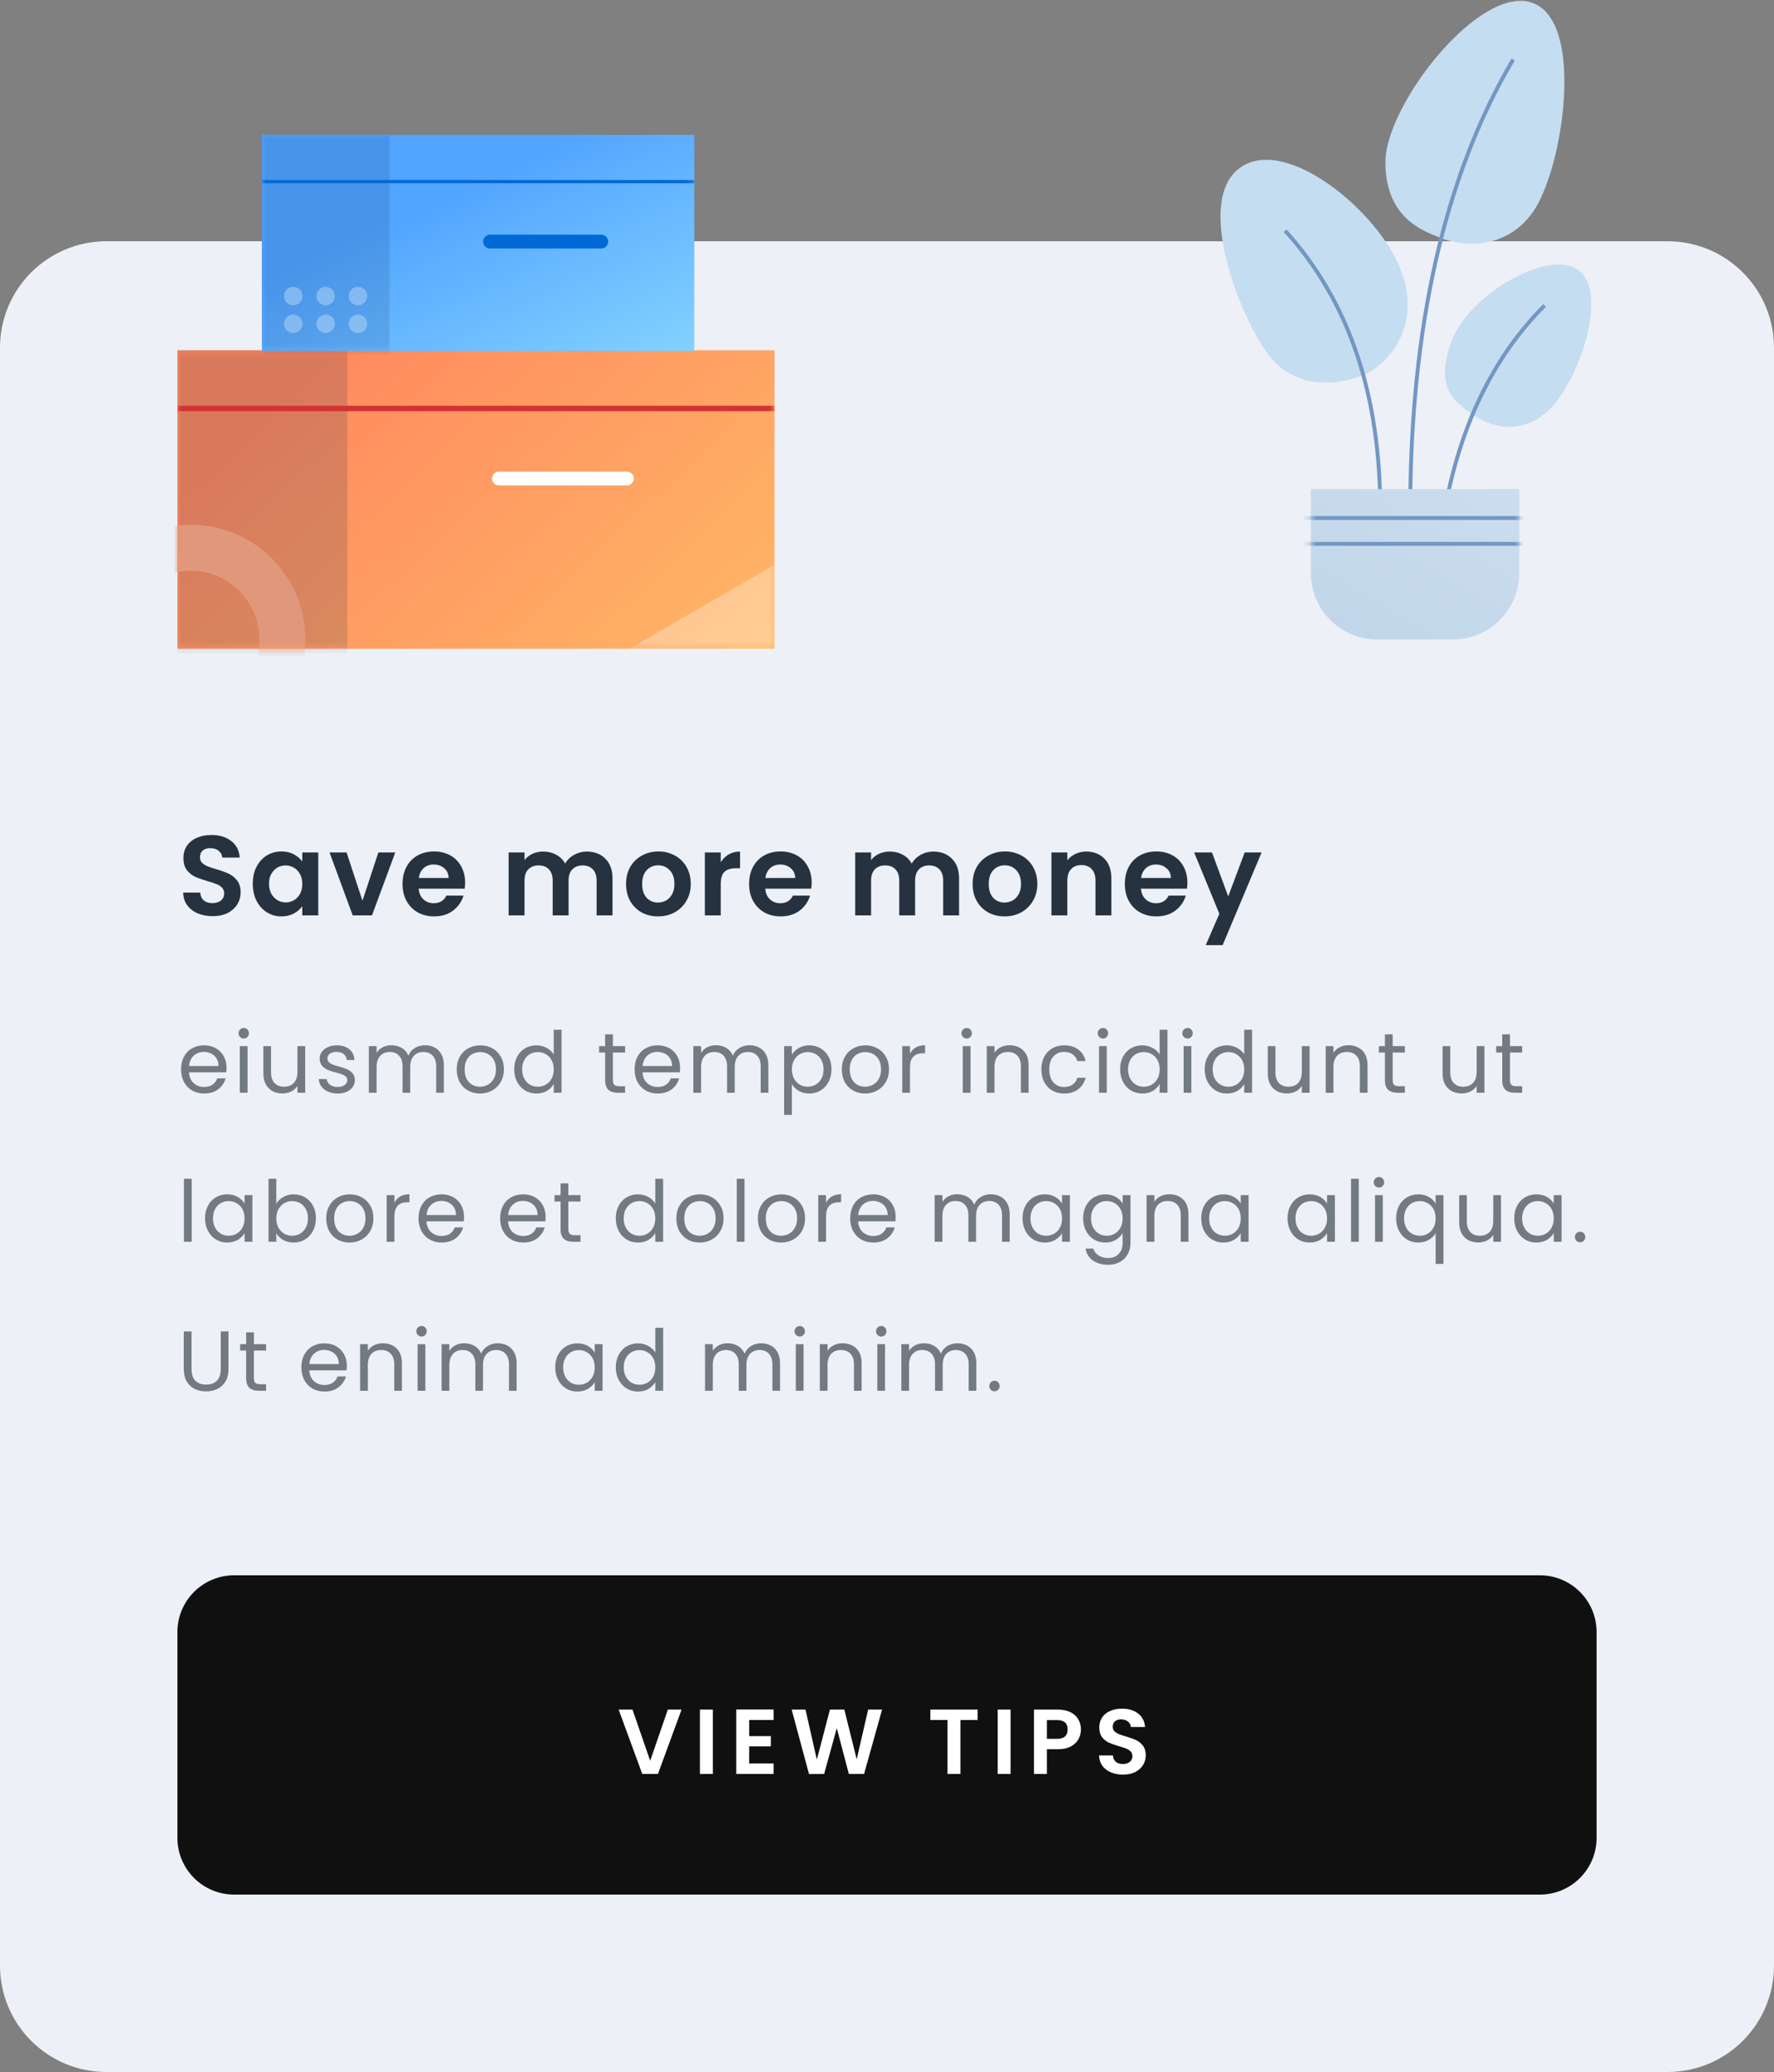 <svg width="250" height="292" viewBox="0 0 250 292" fill="none" xmlns="http://www.w3.org/2000/svg">
<rect x="0" y="0" width="250" height="292" fill="#808080" stroke="none"/>
<path fill-rule="evenodd" clip-rule="evenodd" d="M0 49C0 40.716 6.716 34 15 34H235C243.284 34 250 40.716 250 49V277C250 285.284 243.284 292 235 292H15C6.716 292 0 285.284 0 277V49Z" fill="#EDF0F6"/>
<path fill-rule="evenodd" clip-rule="evenodd" d="M202.884 33.483C200.736 32.571 195.236 30.882 195.236 22.834C195.236 14.786 208.564 -2.349 216.006 0.416C223.447 3.181 220.234 23.973 216.006 29.908C211.778 35.843 205.031 34.395 202.884 33.483Z" fill="#C5DDF0"/>
<path d="M199.003 72.279H198.457C198.457 46.023 203.304 24.678 213.006 8.247L213.476 8.525C203.829 24.863 199.003 46.114 199.003 72.279Z" fill="#7297C4"/>
<path fill-rule="evenodd" clip-rule="evenodd" d="M192.186 52.82C195.72 51.366 200.766 45.558 197.096 37.288C193.427 29.017 180.451 18.66 174.335 23.974C168.22 29.289 175.615 46.726 179.43 50.808C183.245 54.889 188.652 54.275 192.186 52.82Z" fill="#C5DDF0"/>
<path d="M194.777 72.28L194.231 72.278C194.314 55.773 189.87 42.582 180.902 32.691L181.307 32.324C190.372 42.322 194.861 55.646 194.777 72.28Z" fill="#7297C4"/>
<path fill-rule="evenodd" clip-rule="evenodd" d="M206.993 58.031C205.008 56.539 202.048 54.533 204.644 47.879C207.24 41.224 218.91 34.645 222.793 38.366C226.676 42.087 222.073 54.857 217.657 58.328C213.24 61.8 208.977 59.522 206.993 58.031Z" fill="#C5DDF0"/>
<path d="M203.798 72.327L203.261 72.231C205.45 59.942 210.192 50.145 217.488 42.849L217.874 43.234C210.662 50.448 205.969 60.143 203.798 72.327Z" fill="#7297C4"/>
<path fill-rule="evenodd" clip-rule="evenodd" d="M184.735 68.929H214.103V80.758C214.103 85.928 209.912 90.118 204.743 90.118H194.095C188.925 90.118 184.735 85.928 184.735 80.758V68.929Z" fill="url(#paint0_linear_101_23)"/>
<mask id="mask0_101_23" style="mask-type:alpha" maskUnits="userSpaceOnUse" x="184" y="68" width="31" height="23">
<path fill-rule="evenodd" clip-rule="evenodd" d="M184.735 68.929H214.103V80.758C214.103 85.928 209.912 90.118 204.743 90.118H194.095C188.925 90.118 184.735 85.928 184.735 80.758V68.929Z" fill="white"/>
</mask>
<g mask="url(#mask0_101_23)">
<path d="M183.541 73.274V72.728H214.781V73.274H183.541Z" fill="#7297C4"/>
<path d="M183.541 76.918V76.372H214.781V76.918H183.541Z" fill="#7297C4"/>
</g>
<rect x="25" y="49.359" width="84.15" height="42.075" fill="url(#paint1_linear_101_23)"/>
<mask id="mask1_101_23" style="mask-type:alpha" maskUnits="userSpaceOnUse" x="25" y="49" width="85" height="43">
<rect x="25" y="49.359" width="84.15" height="42.075" fill="white"/>
</mask>
<g mask="url(#mask1_101_23)">
<rect opacity="0.3" x="58.66" y="108.762" width="96.797" height="23.303" transform="rotate(-30 58.66 108.762)" fill="white"/>
<path d="M70.311 68.408C69.775 68.408 69.34 67.973 69.34 67.437C69.34 66.901 69.775 66.466 70.311 66.466H88.343C88.88 66.466 89.314 66.901 89.314 67.437C89.314 67.973 88.88 68.408 88.343 68.408H70.311Z" fill="white"/>
<path opacity="0.15" fill-rule="evenodd" clip-rule="evenodd" d="M25 49.359H48.95V92.081H25V49.359Z" fill="#001D4B"/>
<path fill-rule="evenodd" clip-rule="evenodd" d="M10.671 90.139C10.671 99.077 17.916 106.322 26.854 106.322C35.791 106.322 43.036 99.077 43.036 90.139C43.036 81.202 35.791 73.956 26.854 73.956C17.916 73.956 10.671 81.202 10.671 90.139ZM36.563 90.139C36.563 95.502 32.216 99.849 26.854 99.849C21.491 99.849 17.144 95.502 17.144 90.139C17.144 84.777 21.491 80.43 26.854 80.43C32.216 80.43 36.563 84.777 36.563 90.139Z" fill="#E0987C"/>
<path d="M25 57.947V57.182H109.15V57.947H25Z" fill="#D33234"/>
</g>
<rect x="36.9" y="19" width="60.94" height="30.47" fill="url(#paint2_linear_101_23)"/>
<mask id="mask2_101_23" style="mask-type:alpha" maskUnits="userSpaceOnUse" x="36" y="19" width="62" height="31">
<rect x="36.9" y="19" width="60.94" height="30.47" fill="white"/>
</mask>
<g mask="url(#mask2_101_23)">
<path d="M69.062 34.045H84.725" stroke="#0069D5" stroke-width="1.953" stroke-linecap="round" stroke-linejoin="round"/>
<path opacity="0.12" fill-rule="evenodd" clip-rule="evenodd" d="M36.9 19H54.895V49.938H36.9V19Z" fill="#001D4B"/>
<path opacity="0.3" fill-rule="evenodd" clip-rule="evenodd" d="M41.327 43.024C42.046 43.024 42.629 42.441 42.629 41.722C42.629 41.003 42.046 40.42 41.327 40.42C40.608 40.42 40.025 41.003 40.025 41.722C40.025 42.441 40.608 43.024 41.327 43.024ZM41.327 46.931C42.046 46.931 42.629 46.348 42.629 45.629C42.629 44.909 42.046 44.326 41.327 44.326C40.608 44.326 40.025 44.909 40.025 45.629C40.025 46.348 40.608 46.931 41.327 46.931ZM45.885 46.931C46.604 46.931 47.187 46.348 47.187 45.629C47.187 44.909 46.604 44.326 45.885 44.326C45.165 44.326 44.582 44.909 44.582 45.629C44.582 46.348 45.165 46.931 45.885 46.931ZM51.744 45.629C51.744 46.348 51.161 46.931 50.442 46.931C49.723 46.931 49.14 46.348 49.14 45.629C49.14 44.909 49.723 44.326 50.442 44.326C51.161 44.326 51.744 44.909 51.744 45.629ZM47.187 41.722C47.187 42.441 46.604 43.024 45.885 43.024C45.165 43.024 44.582 42.441 44.582 41.722C44.582 41.003 45.165 40.42 45.885 40.42C46.604 40.42 47.187 41.003 47.187 41.722ZM50.442 43.024C51.161 43.024 51.744 42.441 51.744 41.722C51.744 41.003 51.161 40.42 50.442 40.42C49.723 40.42 49.14 41.003 49.14 41.722C49.14 42.441 49.723 43.024 50.442 43.024Z" fill="white"/>
<path d="M36.9 25.822V25.366H97.84V25.822H36.9Z" fill="#0069D5"/>
</g>
<path fill-rule="evenodd" clip-rule="evenodd" d="M25 230C25 225.582 28.582 222 33 222H217C221.418 222 225 225.582 225 230V259C225 263.418 221.418 267 217 267H33C28.582 267 25 263.418 25 259V230Z" fill="#101010"/>
<path d="M96.048 240.926L92.72 250H90.51L87.182 240.926H89.132L91.628 248.141L94.111 240.926H96.048ZM100.459 240.926V250H98.639V240.926H100.459ZM105.577 242.395V244.67H108.632V246.113H105.577V248.518H109.022V250H103.757V240.913H109.022V242.395H105.577ZM124.305 240.926L121.77 250H119.625L117.922 243.539L116.141 250L114.009 250.013L111.565 240.926H113.515L115.114 247.972L116.96 240.926H118.988L120.73 247.933L122.342 240.926H124.305ZM137.766 240.926V242.395H135.348V250H133.528V242.395H131.11V240.926H137.766ZM142.414 240.926V250H140.594V240.926H142.414ZM152.329 243.734C152.329 244.219 152.212 244.674 151.978 245.099C151.753 245.524 151.393 245.866 150.899 246.126C150.414 246.386 149.799 246.516 149.053 246.516H147.532V250H145.712V240.926H149.053C149.755 240.926 150.353 241.047 150.847 241.29C151.341 241.533 151.71 241.866 151.952 242.291C152.204 242.716 152.329 243.197 152.329 243.734ZM148.975 245.047C149.478 245.047 149.851 244.934 150.093 244.709C150.336 244.475 150.457 244.15 150.457 243.734C150.457 242.85 149.963 242.408 148.975 242.408H147.532V245.047H148.975ZM158.255 250.091C157.622 250.091 157.05 249.983 156.539 249.766C156.036 249.549 155.637 249.237 155.343 248.83C155.048 248.423 154.896 247.942 154.888 247.387H156.838C156.864 247.76 156.994 248.054 157.228 248.271C157.47 248.488 157.8 248.596 158.216 248.596C158.64 248.596 158.974 248.496 159.217 248.297C159.459 248.089 159.581 247.82 159.581 247.491C159.581 247.222 159.498 247.001 159.334 246.828C159.169 246.655 158.961 246.52 158.71 246.425C158.467 246.321 158.129 246.208 157.696 246.087C157.106 245.914 156.625 245.745 156.253 245.58C155.889 245.407 155.572 245.151 155.304 244.813C155.044 244.466 154.914 244.007 154.914 243.435C154.914 242.898 155.048 242.43 155.317 242.031C155.585 241.632 155.962 241.329 156.448 241.121C156.933 240.904 157.488 240.796 158.112 240.796C159.048 240.796 159.806 241.026 160.387 241.485C160.976 241.936 161.301 242.568 161.362 243.383H159.36C159.342 243.071 159.208 242.815 158.957 242.616C158.714 242.408 158.389 242.304 157.982 242.304C157.626 242.304 157.34 242.395 157.124 242.577C156.916 242.759 156.812 243.023 156.812 243.37C156.812 243.613 156.89 243.816 157.046 243.981C157.21 244.137 157.41 244.267 157.644 244.371C157.886 244.466 158.224 244.579 158.658 244.709C159.247 244.882 159.728 245.056 160.101 245.229C160.473 245.402 160.794 245.662 161.063 246.009C161.331 246.356 161.466 246.811 161.466 247.374C161.466 247.859 161.34 248.31 161.089 248.726C160.837 249.142 160.469 249.476 159.984 249.727C159.498 249.97 158.922 250.091 158.255 250.091Z" fill="white"/>
<path opacity="0.7" d="M31.924 150.46C31.924 150.668 31.912 150.888 31.888 151.12H26.632C26.672 151.768 26.892 152.276 27.292 152.644C27.7 153.004 28.192 153.184 28.768 153.184C29.24 153.184 29.632 153.076 29.944 152.86C30.264 152.636 30.488 152.34 30.616 151.972H31.792C31.616 152.604 31.264 153.12 30.736 153.52C30.208 153.912 29.552 154.108 28.768 154.108C28.144 154.108 27.584 153.968 27.088 153.688C26.6 153.408 26.216 153.012 25.936 152.5C25.656 151.98 25.516 151.38 25.516 150.7C25.516 150.02 25.652 149.424 25.924 148.912C26.196 148.4 26.576 148.008 27.064 147.736C27.56 147.456 28.128 147.316 28.768 147.316C29.392 147.316 29.944 147.452 30.424 147.724C30.904 147.996 31.272 148.372 31.528 148.852C31.792 149.324 31.924 149.86 31.924 150.46ZM30.796 150.232C30.796 149.816 30.704 149.46 30.52 149.164C30.336 148.86 30.084 148.632 29.764 148.48C29.452 148.32 29.104 148.24 28.72 148.24C28.168 148.24 27.696 148.416 27.304 148.768C26.92 149.12 26.7 149.608 26.644 150.232H30.796ZM34.358 146.356C34.15 146.356 33.974 146.284 33.83 146.14C33.686 145.996 33.614 145.82 33.614 145.612C33.614 145.404 33.686 145.228 33.83 145.084C33.974 144.94 34.15 144.868 34.358 144.868C34.558 144.868 34.726 144.94 34.862 145.084C35.006 145.228 35.078 145.404 35.078 145.612C35.078 145.82 35.006 145.996 34.862 146.14C34.726 146.284 34.558 146.356 34.358 146.356ZM34.886 147.424V154H33.794V147.424H34.886ZM43.008 147.424V154H41.916V153.028C41.708 153.364 41.416 153.628 41.04 153.82C40.672 154.004 40.264 154.096 39.816 154.096C39.304 154.096 38.844 153.992 38.436 153.784C38.028 153.568 37.704 153.248 37.464 152.824C37.232 152.4 37.116 151.884 37.116 151.276V147.424H38.196V151.132C38.196 151.78 38.36 152.28 38.688 152.632C39.016 152.976 39.464 153.148 40.032 153.148C40.616 153.148 41.076 152.968 41.412 152.608C41.748 152.248 41.916 151.724 41.916 151.036V147.424H43.008ZM47.608 154.108C47.104 154.108 46.652 154.024 46.252 153.856C45.852 153.68 45.536 153.44 45.304 153.136C45.072 152.824 44.944 152.468 44.92 152.068H46.048C46.08 152.396 46.232 152.664 46.504 152.872C46.784 153.08 47.148 153.184 47.596 153.184C48.012 153.184 48.34 153.092 48.58 152.908C48.82 152.724 48.94 152.492 48.94 152.212C48.94 151.924 48.812 151.712 48.556 151.576C48.3 151.432 47.904 151.292 47.368 151.156C46.88 151.028 46.48 150.9 46.168 150.772C45.864 150.636 45.6 150.44 45.376 150.184C45.16 149.92 45.052 149.576 45.052 149.152C45.052 148.816 45.152 148.508 45.352 148.228C45.552 147.948 45.836 147.728 46.204 147.568C46.572 147.4 46.992 147.316 47.464 147.316C48.192 147.316 48.78 147.5 49.228 147.868C49.676 148.236 49.916 148.74 49.948 149.38H48.856C48.832 149.036 48.692 148.76 48.436 148.552C48.188 148.344 47.852 148.24 47.428 148.24C47.036 148.24 46.724 148.324 46.492 148.492C46.26 148.66 46.144 148.88 46.144 149.152C46.144 149.368 46.212 149.548 46.348 149.692C46.492 149.828 46.668 149.94 46.876 150.028C47.092 150.108 47.388 150.2 47.764 150.304C48.236 150.432 48.62 150.56 48.916 150.688C49.212 150.808 49.464 150.992 49.672 151.24C49.888 151.488 50 151.812 50.008 152.212C50.008 152.572 49.908 152.896 49.708 153.184C49.508 153.472 49.224 153.7 48.856 153.868C48.496 154.028 48.08 154.108 47.608 154.108ZM59.886 147.304C60.398 147.304 60.854 147.412 61.254 147.628C61.654 147.836 61.97 148.152 62.202 148.576C62.434 149 62.55 149.516 62.55 150.124V154H61.47V150.28C61.47 149.624 61.306 149.124 60.978 148.78C60.658 148.428 60.222 148.252 59.67 148.252C59.102 148.252 58.65 148.436 58.314 148.804C57.978 149.164 57.81 149.688 57.81 150.376V154H56.73V150.28C56.73 149.624 56.566 149.124 56.238 148.78C55.918 148.428 55.482 148.252 54.93 148.252C54.362 148.252 53.91 148.436 53.574 148.804C53.238 149.164 53.07 149.688 53.07 150.376V154H51.978V147.424H53.07V148.372C53.286 148.028 53.574 147.764 53.934 147.58C54.302 147.396 54.706 147.304 55.146 147.304C55.698 147.304 56.186 147.428 56.61 147.676C57.034 147.924 57.35 148.288 57.558 148.768C57.742 148.304 58.046 147.944 58.47 147.688C58.894 147.432 59.366 147.304 59.886 147.304ZM67.638 154.108C67.022 154.108 66.462 153.968 65.958 153.688C65.462 153.408 65.07 153.012 64.782 152.5C64.502 151.98 64.362 151.38 64.362 150.7C64.362 150.028 64.506 149.436 64.794 148.924C65.09 148.404 65.49 148.008 65.994 147.736C66.498 147.456 67.062 147.316 67.686 147.316C68.31 147.316 68.874 147.456 69.378 147.736C69.882 148.008 70.278 148.4 70.566 148.912C70.862 149.424 71.01 150.02 71.01 150.7C71.01 151.38 70.858 151.98 70.554 152.5C70.258 153.012 69.854 153.408 69.342 153.688C68.83 153.968 68.262 154.108 67.638 154.108ZM67.638 153.148C68.03 153.148 68.398 153.056 68.742 152.872C69.086 152.688 69.362 152.412 69.57 152.044C69.786 151.676 69.894 151.228 69.894 150.7C69.894 150.172 69.79 149.724 69.582 149.356C69.374 148.988 69.102 148.716 68.766 148.54C68.43 148.356 68.066 148.264 67.674 148.264C67.274 148.264 66.906 148.356 66.57 148.54C66.242 148.716 65.978 148.988 65.778 149.356C65.578 149.724 65.478 150.172 65.478 150.7C65.478 151.236 65.574 151.688 65.766 152.056C65.966 152.424 66.23 152.7 66.558 152.884C66.886 153.06 67.246 153.148 67.638 153.148ZM72.466 150.688C72.466 150.016 72.602 149.428 72.874 148.924C73.146 148.412 73.518 148.016 73.99 147.736C74.47 147.456 75.006 147.316 75.598 147.316C76.11 147.316 76.586 147.436 77.026 147.676C77.466 147.908 77.802 148.216 78.034 148.6V145.12H79.138V154H78.034V152.764C77.818 153.156 77.498 153.48 77.074 153.736C76.65 153.984 76.154 154.108 75.586 154.108C75.002 154.108 74.47 153.964 73.99 153.676C73.518 153.388 73.146 152.984 72.874 152.464C72.602 151.944 72.466 151.352 72.466 150.688ZM78.034 150.7C78.034 150.204 77.934 149.772 77.734 149.404C77.534 149.036 77.262 148.756 76.918 148.564C76.582 148.364 76.21 148.264 75.802 148.264C75.394 148.264 75.022 148.36 74.686 148.552C74.35 148.744 74.082 149.024 73.882 149.392C73.682 149.76 73.582 150.192 73.582 150.688C73.582 151.192 73.682 151.632 73.882 152.008C74.082 152.376 74.35 152.66 74.686 152.86C75.022 153.052 75.394 153.148 75.802 153.148C76.21 153.148 76.582 153.052 76.918 152.86C77.262 152.66 77.534 152.376 77.734 152.008C77.934 151.632 78.034 151.196 78.034 150.7ZM86.372 148.324V152.2C86.372 152.52 86.44 152.748 86.576 152.884C86.712 153.012 86.948 153.076 87.284 153.076H88.088V154H87.104C86.496 154 86.04 153.86 85.736 153.58C85.432 153.3 85.28 152.84 85.28 152.2V148.324H84.428V147.424H85.28V145.768H86.372V147.424H88.088V148.324H86.372ZM95.84 150.46C95.84 150.668 95.828 150.888 95.804 151.12H90.548C90.588 151.768 90.808 152.276 91.208 152.644C91.616 153.004 92.108 153.184 92.684 153.184C93.156 153.184 93.548 153.076 93.86 152.86C94.18 152.636 94.404 152.34 94.532 151.972H95.708C95.532 152.604 95.18 153.12 94.652 153.52C94.124 153.912 93.468 154.108 92.684 154.108C92.06 154.108 91.5 153.968 91.004 153.688C90.516 153.408 90.132 153.012 89.852 152.5C89.572 151.98 89.432 151.38 89.432 150.7C89.432 150.02 89.568 149.424 89.84 148.912C90.112 148.4 90.492 148.008 90.98 147.736C91.476 147.456 92.044 147.316 92.684 147.316C93.308 147.316 93.86 147.452 94.34 147.724C94.82 147.996 95.188 148.372 95.444 148.852C95.708 149.324 95.84 149.86 95.84 150.46ZM94.712 150.232C94.712 149.816 94.62 149.46 94.436 149.164C94.252 148.86 94 148.632 93.68 148.48C93.368 148.32 93.02 148.24 92.636 148.24C92.084 148.24 91.612 148.416 91.22 148.768C90.836 149.12 90.616 149.608 90.56 150.232H94.712ZM105.618 147.304C106.13 147.304 106.586 147.412 106.986 147.628C107.386 147.836 107.702 148.152 107.934 148.576C108.166 149 108.282 149.516 108.282 150.124V154H107.202V150.28C107.202 149.624 107.038 149.124 106.71 148.78C106.39 148.428 105.954 148.252 105.402 148.252C104.834 148.252 104.382 148.436 104.046 148.804C103.71 149.164 103.542 149.688 103.542 150.376V154H102.462V150.28C102.462 149.624 102.298 149.124 101.97 148.78C101.65 148.428 101.214 148.252 100.662 148.252C100.094 148.252 99.642 148.436 99.306 148.804C98.97 149.164 98.802 149.688 98.802 150.376V154H97.71V147.424H98.802V148.372C99.018 148.028 99.306 147.764 99.666 147.58C100.034 147.396 100.438 147.304 100.878 147.304C101.43 147.304 101.918 147.428 102.342 147.676C102.766 147.924 103.082 148.288 103.29 148.768C103.474 148.304 103.778 147.944 104.202 147.688C104.626 147.432 105.098 147.304 105.618 147.304ZM111.594 148.636C111.81 148.26 112.13 147.948 112.554 147.7C112.986 147.444 113.486 147.316 114.054 147.316C114.638 147.316 115.166 147.456 115.638 147.736C116.118 148.016 116.494 148.412 116.766 148.924C117.038 149.428 117.174 150.016 117.174 150.688C117.174 151.352 117.038 151.944 116.766 152.464C116.494 152.984 116.118 153.388 115.638 153.676C115.166 153.964 114.638 154.108 114.054 154.108C113.494 154.108 112.998 153.984 112.566 153.736C112.142 153.48 111.818 153.164 111.594 152.788V157.12H110.502V147.424H111.594V148.636ZM116.058 150.688C116.058 150.192 115.958 149.76 115.758 149.392C115.558 149.024 115.286 148.744 114.942 148.552C114.606 148.36 114.234 148.264 113.826 148.264C113.426 148.264 113.054 148.364 112.71 148.564C112.374 148.756 112.102 149.04 111.894 149.416C111.694 149.784 111.594 150.212 111.594 150.7C111.594 151.196 111.694 151.632 111.894 152.008C112.102 152.376 112.374 152.66 112.71 152.86C113.054 153.052 113.426 153.148 113.826 153.148C114.234 153.148 114.606 153.052 114.942 152.86C115.286 152.66 115.558 152.376 115.758 152.008C115.958 151.632 116.058 151.192 116.058 150.688ZM121.908 154.108C121.292 154.108 120.732 153.968 120.228 153.688C119.732 153.408 119.34 153.012 119.052 152.5C118.772 151.98 118.632 151.38 118.632 150.7C118.632 150.028 118.776 149.436 119.064 148.924C119.36 148.404 119.76 148.008 120.264 147.736C120.768 147.456 121.332 147.316 121.956 147.316C122.58 147.316 123.144 147.456 123.648 147.736C124.152 148.008 124.548 148.4 124.836 148.912C125.132 149.424 125.28 150.02 125.28 150.7C125.28 151.38 125.128 151.98 124.824 152.5C124.528 153.012 124.124 153.408 123.612 153.688C123.1 153.968 122.532 154.108 121.908 154.108ZM121.908 153.148C122.3 153.148 122.668 153.056 123.012 152.872C123.356 152.688 123.632 152.412 123.84 152.044C124.056 151.676 124.164 151.228 124.164 150.7C124.164 150.172 124.06 149.724 123.852 149.356C123.644 148.988 123.372 148.716 123.036 148.54C122.7 148.356 122.336 148.264 121.944 148.264C121.544 148.264 121.176 148.356 120.84 148.54C120.512 148.716 120.248 148.988 120.048 149.356C119.848 149.724 119.748 150.172 119.748 150.7C119.748 151.236 119.844 151.688 120.036 152.056C120.236 152.424 120.5 152.7 120.828 152.884C121.156 153.06 121.516 153.148 121.908 153.148ZM128.236 148.492C128.428 148.116 128.7 147.824 129.052 147.616C129.412 147.408 129.848 147.304 130.36 147.304V148.432H130.072C128.848 148.432 128.236 149.096 128.236 150.424V154H127.144V147.424H128.236V148.492ZM136.241 146.356C136.033 146.356 135.857 146.284 135.713 146.14C135.569 145.996 135.497 145.82 135.497 145.612C135.497 145.404 135.569 145.228 135.713 145.084C135.857 144.94 136.033 144.868 136.241 144.868C136.441 144.868 136.609 144.94 136.745 145.084C136.889 145.228 136.961 145.404 136.961 145.612C136.961 145.82 136.889 145.996 136.745 146.14C136.609 146.284 136.441 146.356 136.241 146.356ZM136.769 147.424V154H135.677V147.424H136.769ZM142.262 147.304C143.062 147.304 143.71 147.548 144.206 148.036C144.702 148.516 144.95 149.212 144.95 150.124V154H143.87V150.28C143.87 149.624 143.706 149.124 143.378 148.78C143.05 148.428 142.602 148.252 142.034 148.252C141.458 148.252 140.998 148.432 140.654 148.792C140.318 149.152 140.15 149.676 140.15 150.364V154H139.058V147.424H140.15V148.36C140.366 148.024 140.658 147.764 141.026 147.58C141.402 147.396 141.814 147.304 142.262 147.304ZM146.755 150.7C146.755 150.02 146.891 149.428 147.163 148.924C147.435 148.412 147.811 148.016 148.291 147.736C148.779 147.456 149.335 147.316 149.959 147.316C150.767 147.316 151.431 147.512 151.951 147.904C152.479 148.296 152.827 148.84 152.995 149.536H151.819C151.707 149.136 151.487 148.82 151.159 148.588C150.839 148.356 150.439 148.24 149.959 148.24C149.335 148.24 148.831 148.456 148.447 148.888C148.063 149.312 147.871 149.916 147.871 150.7C147.871 151.492 148.063 152.104 148.447 152.536C148.831 152.968 149.335 153.184 149.959 153.184C150.439 153.184 150.839 153.072 151.159 152.848C151.479 152.624 151.699 152.304 151.819 151.888H152.995C152.819 152.56 152.467 153.1 151.939 153.508C151.411 153.908 150.751 154.108 149.959 154.108C149.335 154.108 148.779 153.968 148.291 153.688C147.811 153.408 147.435 153.012 147.163 152.5C146.891 151.988 146.755 151.388 146.755 150.7ZM155.444 146.356C155.236 146.356 155.06 146.284 154.916 146.14C154.772 145.996 154.7 145.82 154.7 145.612C154.7 145.404 154.772 145.228 154.916 145.084C155.06 144.94 155.236 144.868 155.444 144.868C155.644 144.868 155.812 144.94 155.948 145.084C156.092 145.228 156.164 145.404 156.164 145.612C156.164 145.82 156.092 145.996 155.948 146.14C155.812 146.284 155.644 146.356 155.444 146.356ZM155.972 147.424V154H154.88V147.424H155.972ZM157.854 150.688C157.854 150.016 157.99 149.428 158.262 148.924C158.534 148.412 158.906 148.016 159.378 147.736C159.858 147.456 160.394 147.316 160.986 147.316C161.498 147.316 161.974 147.436 162.414 147.676C162.854 147.908 163.19 148.216 163.422 148.6V145.12H164.526V154H163.422V152.764C163.206 153.156 162.886 153.48 162.462 153.736C162.038 153.984 161.542 154.108 160.974 154.108C160.39 154.108 159.858 153.964 159.378 153.676C158.906 153.388 158.534 152.984 158.262 152.464C157.99 151.944 157.854 151.352 157.854 150.688ZM163.422 150.7C163.422 150.204 163.322 149.772 163.122 149.404C162.922 149.036 162.65 148.756 162.306 148.564C161.97 148.364 161.598 148.264 161.19 148.264C160.782 148.264 160.41 148.36 160.074 148.552C159.738 148.744 159.47 149.024 159.27 149.392C159.07 149.76 158.97 150.192 158.97 150.688C158.97 151.192 159.07 151.632 159.27 152.008C159.47 152.376 159.738 152.66 160.074 152.86C160.41 153.052 160.782 153.148 161.19 153.148C161.598 153.148 161.97 153.052 162.306 152.86C162.65 152.66 162.922 152.376 163.122 152.008C163.322 151.632 163.422 151.196 163.422 150.7ZM167.364 146.356C167.156 146.356 166.98 146.284 166.836 146.14C166.692 145.996 166.62 145.82 166.62 145.612C166.62 145.404 166.692 145.228 166.836 145.084C166.98 144.94 167.156 144.868 167.364 144.868C167.564 144.868 167.732 144.94 167.868 145.084C168.012 145.228 168.084 145.404 168.084 145.612C168.084 145.82 168.012 145.996 167.868 146.14C167.732 146.284 167.564 146.356 167.364 146.356ZM167.892 147.424V154H166.8V147.424H167.892ZM169.774 150.688C169.774 150.016 169.91 149.428 170.182 148.924C170.454 148.412 170.826 148.016 171.298 147.736C171.778 147.456 172.314 147.316 172.906 147.316C173.418 147.316 173.894 147.436 174.334 147.676C174.774 147.908 175.11 148.216 175.342 148.6V145.12H176.446V154H175.342V152.764C175.126 153.156 174.806 153.48 174.382 153.736C173.958 153.984 173.462 154.108 172.894 154.108C172.31 154.108 171.778 153.964 171.298 153.676C170.826 153.388 170.454 152.984 170.182 152.464C169.91 151.944 169.774 151.352 169.774 150.688ZM175.342 150.7C175.342 150.204 175.242 149.772 175.042 149.404C174.842 149.036 174.57 148.756 174.226 148.564C173.89 148.364 173.518 148.264 173.11 148.264C172.702 148.264 172.33 148.36 171.994 148.552C171.658 148.744 171.39 149.024 171.19 149.392C170.99 149.76 170.89 150.192 170.89 150.688C170.89 151.192 170.99 151.632 171.19 152.008C171.39 152.376 171.658 152.66 171.994 152.86C172.33 153.052 172.702 153.148 173.11 153.148C173.518 153.148 173.89 153.052 174.226 152.86C174.57 152.66 174.842 152.376 175.042 152.008C175.242 151.632 175.342 151.196 175.342 150.7ZM184.552 147.424V154H183.46V153.028C183.252 153.364 182.96 153.628 182.584 153.82C182.216 154.004 181.808 154.096 181.36 154.096C180.848 154.096 180.388 153.992 179.98 153.784C179.572 153.568 179.248 153.248 179.008 152.824C178.776 152.4 178.66 151.884 178.66 151.276V147.424H179.74V151.132C179.74 151.78 179.904 152.28 180.232 152.632C180.56 152.976 181.008 153.148 181.576 153.148C182.16 153.148 182.62 152.968 182.956 152.608C183.292 152.248 183.46 151.724 183.46 151.036V147.424H184.552ZM190.028 147.304C190.828 147.304 191.476 147.548 191.972 148.036C192.468 148.516 192.716 149.212 192.716 150.124V154H191.636V150.28C191.636 149.624 191.472 149.124 191.144 148.78C190.816 148.428 190.368 148.252 189.8 148.252C189.224 148.252 188.764 148.432 188.42 148.792C188.084 149.152 187.916 149.676 187.916 150.364V154H186.824V147.424H187.916V148.36C188.132 148.024 188.424 147.764 188.792 147.58C189.168 147.396 189.58 147.304 190.028 147.304ZM196.26 148.324V152.2C196.26 152.52 196.328 152.748 196.464 152.884C196.6 153.012 196.836 153.076 197.172 153.076H197.976V154H196.992C196.384 154 195.928 153.86 195.624 153.58C195.32 153.3 195.168 152.84 195.168 152.2V148.324H194.316V147.424H195.168V145.768H196.26V147.424H197.976V148.324H196.26ZM209.188 147.424V154H208.096V153.028C207.888 153.364 207.596 153.628 207.22 153.82C206.852 154.004 206.444 154.096 205.996 154.096C205.484 154.096 205.024 153.992 204.616 153.784C204.208 153.568 203.884 153.248 203.644 152.824C203.412 152.4 203.296 151.884 203.296 151.276V147.424H204.376V151.132C204.376 151.78 204.54 152.28 204.868 152.632C205.196 152.976 205.644 153.148 206.212 153.148C206.796 153.148 207.256 152.968 207.592 152.608C207.928 152.248 208.096 151.724 208.096 151.036V147.424H209.188ZM212.792 148.324V152.2C212.792 152.52 212.86 152.748 212.996 152.884C213.132 153.012 213.368 153.076 213.704 153.076H214.508V154H213.524C212.916 154 212.46 153.86 212.156 153.58C211.852 153.3 211.7 152.84 211.7 152.2V148.324H210.848V147.424H211.7V145.768H212.792V147.424H214.508V148.324H212.792ZM27.016 166.12V175H25.924V166.12H27.016ZM28.898 171.688C28.898 171.016 29.034 170.428 29.306 169.924C29.578 169.412 29.95 169.016 30.422 168.736C30.902 168.456 31.434 168.316 32.018 168.316C32.594 168.316 33.094 168.44 33.518 168.688C33.942 168.936 34.258 169.248 34.466 169.624V168.424H35.57V175H34.466V173.776C34.25 174.16 33.926 174.48 33.494 174.736C33.07 174.984 32.574 175.108 32.006 175.108C31.422 175.108 30.894 174.964 30.422 174.676C29.95 174.388 29.578 173.984 29.306 173.464C29.034 172.944 28.898 172.352 28.898 171.688ZM34.466 171.7C34.466 171.204 34.366 170.772 34.166 170.404C33.966 170.036 33.694 169.756 33.35 169.564C33.014 169.364 32.642 169.264 32.234 169.264C31.826 169.264 31.454 169.36 31.118 169.552C30.782 169.744 30.514 170.024 30.314 170.392C30.114 170.76 30.014 171.192 30.014 171.688C30.014 172.192 30.114 172.632 30.314 173.008C30.514 173.376 30.782 173.66 31.118 173.86C31.454 174.052 31.826 174.148 32.234 174.148C32.642 174.148 33.014 174.052 33.35 173.86C33.694 173.66 33.966 173.376 34.166 173.008C34.366 172.632 34.466 172.196 34.466 171.7ZM38.936 169.648C39.16 169.256 39.488 168.936 39.92 168.688C40.352 168.44 40.844 168.316 41.396 168.316C41.988 168.316 42.52 168.456 42.992 168.736C43.464 169.016 43.836 169.412 44.108 169.924C44.38 170.428 44.516 171.016 44.516 171.688C44.516 172.352 44.38 172.944 44.108 173.464C43.836 173.984 43.46 174.388 42.98 174.676C42.508 174.964 41.98 175.108 41.396 175.108C40.828 175.108 40.328 174.984 39.896 174.736C39.472 174.488 39.152 174.172 38.936 173.788V175H37.844V166.12H38.936V169.648ZM43.4 171.688C43.4 171.192 43.3 170.76 43.1 170.392C42.9 170.024 42.628 169.744 42.284 169.552C41.948 169.36 41.576 169.264 41.168 169.264C40.768 169.264 40.396 169.364 40.052 169.564C39.716 169.756 39.444 170.04 39.236 170.416C39.036 170.784 38.936 171.212 38.936 171.7C38.936 172.196 39.036 172.632 39.236 173.008C39.444 173.376 39.716 173.66 40.052 173.86C40.396 174.052 40.768 174.148 41.168 174.148C41.576 174.148 41.948 174.052 42.284 173.86C42.628 173.66 42.9 173.376 43.1 173.008C43.3 172.632 43.4 172.192 43.4 171.688ZM49.25 175.108C48.634 175.108 48.074 174.968 47.57 174.688C47.074 174.408 46.682 174.012 46.394 173.5C46.114 172.98 45.974 172.38 45.974 171.7C45.974 171.028 46.118 170.436 46.406 169.924C46.702 169.404 47.102 169.008 47.606 168.736C48.11 168.456 48.674 168.316 49.298 168.316C49.922 168.316 50.486 168.456 50.99 168.736C51.494 169.008 51.89 169.4 52.178 169.912C52.474 170.424 52.622 171.02 52.622 171.7C52.622 172.38 52.47 172.98 52.166 173.5C51.87 174.012 51.466 174.408 50.954 174.688C50.442 174.968 49.874 175.108 49.25 175.108ZM49.25 174.148C49.642 174.148 50.01 174.056 50.354 173.872C50.698 173.688 50.974 173.412 51.182 173.044C51.398 172.676 51.506 172.228 51.506 171.7C51.506 171.172 51.402 170.724 51.194 170.356C50.986 169.988 50.714 169.716 50.378 169.54C50.042 169.356 49.678 169.264 49.286 169.264C48.886 169.264 48.518 169.356 48.182 169.54C47.854 169.716 47.59 169.988 47.39 170.356C47.19 170.724 47.09 171.172 47.09 171.7C47.09 172.236 47.186 172.688 47.378 173.056C47.578 173.424 47.842 173.7 48.17 173.884C48.498 174.06 48.858 174.148 49.25 174.148ZM55.578 169.492C55.77 169.116 56.042 168.824 56.394 168.616C56.754 168.408 57.19 168.304 57.702 168.304V169.432H57.414C56.19 169.432 55.578 170.096 55.578 171.424V175H54.486V168.424H55.578V169.492ZM65.391 171.46C65.391 171.668 65.379 171.888 65.355 172.12H60.099C60.139 172.768 60.359 173.276 60.759 173.644C61.167 174.004 61.659 174.184 62.235 174.184C62.707 174.184 63.099 174.076 63.411 173.86C63.731 173.636 63.955 173.34 64.083 172.972H65.259C65.083 173.604 64.731 174.12 64.203 174.52C63.675 174.912 63.019 175.108 62.235 175.108C61.611 175.108 61.051 174.968 60.555 174.688C60.067 174.408 59.683 174.012 59.403 173.5C59.123 172.98 58.983 172.38 58.983 171.7C58.983 171.02 59.119 170.424 59.391 169.912C59.663 169.4 60.043 169.008 60.531 168.736C61.027 168.456 61.595 168.316 62.235 168.316C62.859 168.316 63.411 168.452 63.891 168.724C64.371 168.996 64.739 169.372 64.995 169.852C65.259 170.324 65.391 170.86 65.391 171.46ZM64.263 171.232C64.263 170.816 64.171 170.46 63.987 170.164C63.803 169.86 63.551 169.632 63.231 169.48C62.919 169.32 62.571 169.24 62.187 169.24C61.635 169.24 61.163 169.416 60.771 169.768C60.387 170.12 60.167 170.608 60.111 171.232H64.263ZM76.889 171.46C76.889 171.668 76.877 171.888 76.853 172.12H71.597C71.637 172.768 71.857 173.276 72.257 173.644C72.665 174.004 73.157 174.184 73.733 174.184C74.205 174.184 74.597 174.076 74.909 173.86C75.229 173.636 75.453 173.34 75.581 172.972H76.757C76.581 173.604 76.229 174.12 75.701 174.52C75.173 174.912 74.517 175.108 73.733 175.108C73.109 175.108 72.549 174.968 72.053 174.688C71.565 174.408 71.181 174.012 70.901 173.5C70.621 172.98 70.481 172.38 70.481 171.7C70.481 171.02 70.617 170.424 70.889 169.912C71.161 169.4 71.541 169.008 72.029 168.736C72.525 168.456 73.093 168.316 73.733 168.316C74.357 168.316 74.909 168.452 75.389 168.724C75.869 168.996 76.237 169.372 76.493 169.852C76.757 170.324 76.889 170.86 76.889 171.46ZM75.761 171.232C75.761 170.816 75.669 170.46 75.485 170.164C75.301 169.86 75.049 169.632 74.729 169.48C74.417 169.32 74.069 169.24 73.685 169.24C73.133 169.24 72.661 169.416 72.269 169.768C71.885 170.12 71.665 170.608 71.609 171.232H75.761ZM80.091 169.324V173.2C80.091 173.52 80.159 173.748 80.295 173.884C80.431 174.012 80.667 174.076 81.003 174.076H81.807V175H80.823C80.215 175 79.759 174.86 79.455 174.58C79.151 174.3 78.999 173.84 78.999 173.2V169.324H78.147V168.424H78.999V166.768H80.091V168.424H81.807V169.324H80.091ZM86.778 171.688C86.778 171.016 86.914 170.428 87.186 169.924C87.458 169.412 87.83 169.016 88.302 168.736C88.782 168.456 89.318 168.316 89.91 168.316C90.422 168.316 90.898 168.436 91.338 168.676C91.778 168.908 92.114 169.216 92.346 169.6V166.12H93.45V175H92.346V173.764C92.13 174.156 91.81 174.48 91.386 174.736C90.962 174.984 90.466 175.108 89.898 175.108C89.314 175.108 88.782 174.964 88.302 174.676C87.83 174.388 87.458 173.984 87.186 173.464C86.914 172.944 86.778 172.352 86.778 171.688ZM92.346 171.7C92.346 171.204 92.246 170.772 92.046 170.404C91.846 170.036 91.574 169.756 91.23 169.564C90.894 169.364 90.522 169.264 90.114 169.264C89.706 169.264 89.334 169.36 88.998 169.552C88.662 169.744 88.394 170.024 88.194 170.392C87.994 170.76 87.894 171.192 87.894 171.688C87.894 172.192 87.994 172.632 88.194 173.008C88.394 173.376 88.662 173.66 88.998 173.86C89.334 174.052 89.706 174.148 90.114 174.148C90.522 174.148 90.894 174.052 91.23 173.86C91.574 173.66 91.846 173.376 92.046 173.008C92.246 172.632 92.346 172.196 92.346 171.7ZM98.592 175.108C97.976 175.108 97.416 174.968 96.912 174.688C96.416 174.408 96.024 174.012 95.736 173.5C95.456 172.98 95.316 172.38 95.316 171.7C95.316 171.028 95.46 170.436 95.748 169.924C96.044 169.404 96.444 169.008 96.948 168.736C97.452 168.456 98.016 168.316 98.64 168.316C99.264 168.316 99.828 168.456 100.332 168.736C100.836 169.008 101.232 169.4 101.52 169.912C101.816 170.424 101.964 171.02 101.964 171.7C101.964 172.38 101.812 172.98 101.508 173.5C101.212 174.012 100.808 174.408 100.296 174.688C99.784 174.968 99.216 175.108 98.592 175.108ZM98.592 174.148C98.984 174.148 99.352 174.056 99.696 173.872C100.04 173.688 100.316 173.412 100.524 173.044C100.74 172.676 100.848 172.228 100.848 171.7C100.848 171.172 100.744 170.724 100.536 170.356C100.328 169.988 100.056 169.716 99.72 169.54C99.384 169.356 99.02 169.264 98.628 169.264C98.228 169.264 97.86 169.356 97.524 169.54C97.196 169.716 96.932 169.988 96.732 170.356C96.532 170.724 96.432 171.172 96.432 171.7C96.432 172.236 96.528 172.688 96.72 173.056C96.92 173.424 97.184 173.7 97.512 173.884C97.84 174.06 98.2 174.148 98.592 174.148ZM104.921 166.12V175H103.829V166.12H104.921ZM110.078 175.108C109.462 175.108 108.902 174.968 108.398 174.688C107.902 174.408 107.51 174.012 107.222 173.5C106.942 172.98 106.802 172.38 106.802 171.7C106.802 171.028 106.946 170.436 107.234 169.924C107.53 169.404 107.93 169.008 108.434 168.736C108.938 168.456 109.502 168.316 110.126 168.316C110.75 168.316 111.314 168.456 111.818 168.736C112.322 169.008 112.718 169.4 113.006 169.912C113.302 170.424 113.45 171.02 113.45 171.7C113.45 172.38 113.298 172.98 112.994 173.5C112.698 174.012 112.294 174.408 111.782 174.688C111.27 174.968 110.702 175.108 110.078 175.108ZM110.078 174.148C110.47 174.148 110.838 174.056 111.182 173.872C111.526 173.688 111.802 173.412 112.01 173.044C112.226 172.676 112.334 172.228 112.334 171.7C112.334 171.172 112.23 170.724 112.022 170.356C111.814 169.988 111.542 169.716 111.206 169.54C110.87 169.356 110.506 169.264 110.114 169.264C109.714 169.264 109.346 169.356 109.01 169.54C108.682 169.716 108.418 169.988 108.218 170.356C108.018 170.724 107.918 171.172 107.918 171.7C107.918 172.236 108.014 172.688 108.206 173.056C108.406 173.424 108.67 173.7 108.998 173.884C109.326 174.06 109.686 174.148 110.078 174.148ZM116.407 169.492C116.599 169.116 116.871 168.824 117.223 168.616C117.583 168.408 118.019 168.304 118.531 168.304V169.432H118.243C117.019 169.432 116.407 170.096 116.407 171.424V175H115.315V168.424H116.407V169.492ZM126.22 171.46C126.22 171.668 126.208 171.888 126.184 172.12H120.928C120.968 172.768 121.188 173.276 121.588 173.644C121.996 174.004 122.488 174.184 123.064 174.184C123.536 174.184 123.928 174.076 124.24 173.86C124.56 173.636 124.784 173.34 124.912 172.972H126.088C125.912 173.604 125.56 174.12 125.032 174.52C124.504 174.912 123.848 175.108 123.064 175.108C122.44 175.108 121.88 174.968 121.384 174.688C120.896 174.408 120.512 174.012 120.232 173.5C119.952 172.98 119.812 172.38 119.812 171.7C119.812 171.02 119.948 170.424 120.22 169.912C120.492 169.4 120.872 169.008 121.36 168.736C121.856 168.456 122.424 168.316 123.064 168.316C123.688 168.316 124.24 168.452 124.72 168.724C125.2 168.996 125.568 169.372 125.824 169.852C126.088 170.324 126.22 170.86 126.22 171.46ZM125.092 171.232C125.092 170.816 125 170.46 124.816 170.164C124.632 169.86 124.38 169.632 124.06 169.48C123.748 169.32 123.4 169.24 123.016 169.24C122.464 169.24 121.992 169.416 121.6 169.768C121.216 170.12 120.996 170.608 120.94 171.232H125.092ZM139.626 168.304C140.138 168.304 140.594 168.412 140.994 168.628C141.394 168.836 141.71 169.152 141.942 169.576C142.174 170 142.29 170.516 142.29 171.124V175H141.21V171.28C141.21 170.624 141.046 170.124 140.718 169.78C140.398 169.428 139.962 169.252 139.41 169.252C138.842 169.252 138.39 169.436 138.054 169.804C137.718 170.164 137.55 170.688 137.55 171.376V175H136.47V171.28C136.47 170.624 136.306 170.124 135.978 169.78C135.658 169.428 135.222 169.252 134.67 169.252C134.102 169.252 133.65 169.436 133.314 169.804C132.978 170.164 132.81 170.688 132.81 171.376V175H131.718V168.424H132.81V169.372C133.026 169.028 133.314 168.764 133.674 168.58C134.042 168.396 134.446 168.304 134.886 168.304C135.438 168.304 135.926 168.428 136.35 168.676C136.774 168.924 137.09 169.288 137.298 169.768C137.482 169.304 137.786 168.944 138.21 168.688C138.634 168.432 139.106 168.304 139.626 168.304ZM144.101 171.688C144.101 171.016 144.237 170.428 144.509 169.924C144.781 169.412 145.153 169.016 145.625 168.736C146.105 168.456 146.637 168.316 147.221 168.316C147.797 168.316 148.297 168.44 148.721 168.688C149.145 168.936 149.461 169.248 149.669 169.624V168.424H150.773V175H149.669V173.776C149.453 174.16 149.129 174.48 148.697 174.736C148.273 174.984 147.777 175.108 147.209 175.108C146.625 175.108 146.097 174.964 145.625 174.676C145.153 174.388 144.781 173.984 144.509 173.464C144.237 172.944 144.101 172.352 144.101 171.688ZM149.669 171.7C149.669 171.204 149.569 170.772 149.369 170.404C149.169 170.036 148.897 169.756 148.553 169.564C148.217 169.364 147.845 169.264 147.437 169.264C147.029 169.264 146.657 169.36 146.321 169.552C145.985 169.744 145.717 170.024 145.517 170.392C145.317 170.76 145.217 171.192 145.217 171.688C145.217 172.192 145.317 172.632 145.517 173.008C145.717 173.376 145.985 173.66 146.321 173.86C146.657 174.052 147.029 174.148 147.437 174.148C147.845 174.148 148.217 174.052 148.553 173.86C148.897 173.66 149.169 173.376 149.369 173.008C149.569 172.632 149.669 172.196 149.669 171.7ZM155.759 168.316C156.327 168.316 156.823 168.44 157.247 168.688C157.679 168.936 157.999 169.248 158.207 169.624V168.424H159.311V175.144C159.311 175.744 159.183 176.276 158.927 176.74C158.671 177.212 158.303 177.58 157.823 177.844C157.351 178.108 156.799 178.24 156.167 178.24C155.303 178.24 154.583 178.036 154.007 177.628C153.431 177.22 153.091 176.664 152.987 175.96H154.067C154.187 176.36 154.435 176.68 154.811 176.92C155.187 177.168 155.639 177.292 156.167 177.292C156.767 177.292 157.255 177.104 157.631 176.728C158.015 176.352 158.207 175.824 158.207 175.144V173.764C157.991 174.148 157.671 174.468 157.247 174.724C156.823 174.98 156.327 175.108 155.759 175.108C155.175 175.108 154.643 174.964 154.163 174.676C153.691 174.388 153.319 173.984 153.047 173.464C152.775 172.944 152.639 172.352 152.639 171.688C152.639 171.016 152.775 170.428 153.047 169.924C153.319 169.412 153.691 169.016 154.163 168.736C154.643 168.456 155.175 168.316 155.759 168.316ZM158.207 171.7C158.207 171.204 158.107 170.772 157.907 170.404C157.707 170.036 157.435 169.756 157.091 169.564C156.755 169.364 156.383 169.264 155.975 169.264C155.567 169.264 155.195 169.36 154.859 169.552C154.523 169.744 154.255 170.024 154.055 170.392C153.855 170.76 153.755 171.192 153.755 171.688C153.755 172.192 153.855 172.632 154.055 173.008C154.255 173.376 154.523 173.66 154.859 173.86C155.195 174.052 155.567 174.148 155.975 174.148C156.383 174.148 156.755 174.052 157.091 173.86C157.435 173.66 157.707 173.376 157.907 173.008C158.107 172.632 158.207 172.196 158.207 171.7ZM164.789 168.304C165.589 168.304 166.237 168.548 166.733 169.036C167.229 169.516 167.477 170.212 167.477 171.124V175H166.397V171.28C166.397 170.624 166.233 170.124 165.905 169.78C165.577 169.428 165.129 169.252 164.561 169.252C163.985 169.252 163.525 169.432 163.181 169.792C162.845 170.152 162.677 170.676 162.677 171.364V175H161.585V168.424H162.677V169.36C162.893 169.024 163.185 168.764 163.553 168.58C163.929 168.396 164.341 168.304 164.789 168.304ZM169.282 171.688C169.282 171.016 169.418 170.428 169.69 169.924C169.962 169.412 170.334 169.016 170.806 168.736C171.286 168.456 171.818 168.316 172.402 168.316C172.978 168.316 173.478 168.44 173.902 168.688C174.326 168.936 174.642 169.248 174.85 169.624V168.424H175.954V175H174.85V173.776C174.634 174.16 174.31 174.48 173.878 174.736C173.454 174.984 172.958 175.108 172.39 175.108C171.806 175.108 171.278 174.964 170.806 174.676C170.334 174.388 169.962 173.984 169.69 173.464C169.418 172.944 169.282 172.352 169.282 171.688ZM174.85 171.7C174.85 171.204 174.75 170.772 174.55 170.404C174.35 170.036 174.078 169.756 173.734 169.564C173.398 169.364 173.026 169.264 172.618 169.264C172.21 169.264 171.838 169.36 171.502 169.552C171.166 169.744 170.898 170.024 170.698 170.392C170.498 170.76 170.398 171.192 170.398 171.688C170.398 172.192 170.498 172.632 170.698 173.008C170.898 173.376 171.166 173.66 171.502 173.86C171.838 174.052 172.21 174.148 172.618 174.148C173.026 174.148 173.398 174.052 173.734 173.86C174.078 173.66 174.35 173.376 174.55 173.008C174.75 172.632 174.85 172.196 174.85 171.7ZM181.447 171.688C181.447 171.016 181.583 170.428 181.855 169.924C182.127 169.412 182.499 169.016 182.971 168.736C183.451 168.456 183.983 168.316 184.567 168.316C185.143 168.316 185.643 168.44 186.067 168.688C186.491 168.936 186.807 169.248 187.015 169.624V168.424H188.119V175H187.015V173.776C186.799 174.16 186.475 174.48 186.043 174.736C185.619 174.984 185.123 175.108 184.555 175.108C183.971 175.108 183.443 174.964 182.971 174.676C182.499 174.388 182.127 173.984 181.855 173.464C181.583 172.944 181.447 172.352 181.447 171.688ZM187.015 171.7C187.015 171.204 186.915 170.772 186.715 170.404C186.515 170.036 186.243 169.756 185.899 169.564C185.563 169.364 185.191 169.264 184.783 169.264C184.375 169.264 184.003 169.36 183.667 169.552C183.331 169.744 183.063 170.024 182.863 170.392C182.663 170.76 182.563 171.192 182.563 171.688C182.563 172.192 182.663 172.632 182.863 173.008C183.063 173.376 183.331 173.66 183.667 173.86C184.003 174.052 184.375 174.148 184.783 174.148C185.191 174.148 185.563 174.052 185.899 173.86C186.243 173.66 186.515 173.376 186.715 173.008C186.915 172.632 187.015 172.196 187.015 171.7ZM191.485 166.12V175H190.393V166.12H191.485ZM194.339 167.356C194.131 167.356 193.955 167.284 193.811 167.14C193.667 166.996 193.595 166.82 193.595 166.612C193.595 166.404 193.667 166.228 193.811 166.084C193.955 165.94 194.131 165.868 194.339 165.868C194.539 165.868 194.707 165.94 194.843 166.084C194.987 166.228 195.059 166.404 195.059 166.612C195.059 166.82 194.987 166.996 194.843 167.14C194.707 167.284 194.539 167.356 194.339 167.356ZM194.867 168.424V175H193.775V168.424H194.867ZM196.749 171.688C196.749 171.016 196.885 170.428 197.157 169.924C197.429 169.412 197.801 169.016 198.273 168.736C198.753 168.456 199.289 168.316 199.881 168.316C200.449 168.316 200.945 168.444 201.369 168.7C201.801 168.948 202.117 169.256 202.317 169.624V168.424H203.421V178.12H202.317V173.788C202.109 174.156 201.789 174.468 201.357 174.724C200.925 174.98 200.421 175.108 199.845 175.108C199.269 175.108 198.745 174.964 198.273 174.676C197.801 174.388 197.429 173.984 197.157 173.464C196.885 172.944 196.749 172.352 196.749 171.688ZM202.317 171.7C202.317 171.204 202.217 170.772 202.017 170.404C201.817 170.036 201.545 169.756 201.201 169.564C200.865 169.364 200.493 169.264 200.085 169.264C199.677 169.264 199.305 169.36 198.969 169.552C198.633 169.744 198.365 170.024 198.165 170.392C197.965 170.76 197.865 171.192 197.865 171.688C197.865 172.192 197.965 172.632 198.165 173.008C198.365 173.376 198.633 173.66 198.969 173.86C199.305 174.052 199.677 174.148 200.085 174.148C200.493 174.148 200.865 174.052 201.201 173.86C201.545 173.66 201.817 173.376 202.017 173.008C202.217 172.632 202.317 172.196 202.317 171.7ZM211.527 168.424V175H210.435V174.028C210.227 174.364 209.935 174.628 209.559 174.82C209.191 175.004 208.783 175.096 208.335 175.096C207.823 175.096 207.363 174.992 206.955 174.784C206.547 174.568 206.223 174.248 205.983 173.824C205.751 173.4 205.635 172.884 205.635 172.276V168.424H206.715V172.132C206.715 172.78 206.879 173.28 207.207 173.632C207.535 173.976 207.983 174.148 208.551 174.148C209.135 174.148 209.595 173.968 209.931 173.608C210.267 173.248 210.435 172.724 210.435 172.036V168.424H211.527ZM213.391 171.688C213.391 171.016 213.527 170.428 213.799 169.924C214.071 169.412 214.443 169.016 214.915 168.736C215.395 168.456 215.927 168.316 216.511 168.316C217.087 168.316 217.587 168.44 218.011 168.688C218.435 168.936 218.751 169.248 218.959 169.624V168.424H220.063V175H218.959V173.776C218.743 174.16 218.419 174.48 217.987 174.736C217.563 174.984 217.067 175.108 216.499 175.108C215.915 175.108 215.387 174.964 214.915 174.676C214.443 174.388 214.071 173.984 213.799 173.464C213.527 172.944 213.391 172.352 213.391 171.688ZM218.959 171.7C218.959 171.204 218.859 170.772 218.659 170.404C218.459 170.036 218.187 169.756 217.843 169.564C217.507 169.364 217.135 169.264 216.727 169.264C216.319 169.264 215.947 169.36 215.611 169.552C215.275 169.744 215.007 170.024 214.807 170.392C214.607 170.76 214.507 171.192 214.507 171.688C214.507 172.192 214.607 172.632 214.807 173.008C215.007 173.376 215.275 173.66 215.611 173.86C215.947 174.052 216.319 174.148 216.727 174.148C217.135 174.148 217.507 174.052 217.843 173.86C218.187 173.66 218.459 173.376 218.659 173.008C218.859 172.632 218.959 172.196 218.959 171.7ZM222.685 175.072C222.477 175.072 222.301 175 222.157 174.856C222.013 174.712 221.941 174.536 221.941 174.328C221.941 174.12 222.013 173.944 222.157 173.8C222.301 173.656 222.477 173.584 222.685 173.584C222.885 173.584 223.053 173.656 223.189 173.8C223.333 173.944 223.405 174.12 223.405 174.328C223.405 174.536 223.333 174.712 223.189 174.856C223.053 175 222.885 175.072 222.685 175.072ZM26.992 187.636V192.928C26.992 193.672 27.172 194.224 27.532 194.584C27.9 194.944 28.408 195.124 29.056 195.124C29.696 195.124 30.196 194.944 30.556 194.584C30.924 194.224 31.108 193.672 31.108 192.928V187.636H32.2V192.916C32.2 193.612 32.06 194.2 31.78 194.68C31.5 195.152 31.12 195.504 30.64 195.736C30.168 195.968 29.636 196.084 29.044 196.084C28.452 196.084 27.916 195.968 27.436 195.736C26.964 195.504 26.588 195.152 26.308 194.68C26.036 194.2 25.9 193.612 25.9 192.916V187.636H26.992ZM35.782 190.324V194.2C35.782 194.52 35.85 194.748 35.986 194.884C36.122 195.012 36.358 195.076 36.694 195.076H37.498V196H36.514C35.906 196 35.45 195.86 35.146 195.58C34.842 195.3 34.69 194.84 34.69 194.2V190.324H33.838V189.424H34.69V187.768H35.782V189.424H37.498V190.324H35.782ZM48.878 192.46C48.878 192.668 48.866 192.888 48.842 193.12H43.586C43.626 193.768 43.846 194.276 44.246 194.644C44.654 195.004 45.146 195.184 45.722 195.184C46.194 195.184 46.586 195.076 46.898 194.86C47.218 194.636 47.442 194.34 47.57 193.972H48.746C48.57 194.604 48.218 195.12 47.69 195.52C47.162 195.912 46.506 196.108 45.722 196.108C45.098 196.108 44.538 195.968 44.042 195.688C43.554 195.408 43.17 195.012 42.89 194.5C42.61 193.98 42.47 193.38 42.47 192.7C42.47 192.02 42.606 191.424 42.878 190.912C43.15 190.4 43.53 190.008 44.018 189.736C44.514 189.456 45.082 189.316 45.722 189.316C46.346 189.316 46.898 189.452 47.378 189.724C47.858 189.996 48.226 190.372 48.482 190.852C48.746 191.324 48.878 191.86 48.878 192.46ZM47.75 192.232C47.75 191.816 47.658 191.46 47.474 191.164C47.29 190.86 47.038 190.632 46.718 190.48C46.406 190.32 46.058 190.24 45.674 190.24C45.122 190.24 44.65 190.416 44.258 190.768C43.874 191.12 43.654 191.608 43.598 192.232H47.75ZM53.952 189.304C54.752 189.304 55.4 189.548 55.896 190.036C56.392 190.516 56.64 191.212 56.64 192.124V196H55.56V192.28C55.56 191.624 55.396 191.124 55.068 190.78C54.74 190.428 54.292 190.252 53.724 190.252C53.148 190.252 52.688 190.432 52.344 190.792C52.008 191.152 51.84 191.676 51.84 192.364V196H50.748V189.424H51.84V190.36C52.056 190.024 52.348 189.764 52.716 189.58C53.092 189.396 53.504 189.304 53.952 189.304ZM59.416 188.356C59.208 188.356 59.032 188.284 58.888 188.14C58.744 187.996 58.672 187.82 58.672 187.612C58.672 187.404 58.744 187.228 58.888 187.084C59.032 186.94 59.208 186.868 59.416 186.868C59.616 186.868 59.784 186.94 59.92 187.084C60.064 187.228 60.136 187.404 60.136 187.612C60.136 187.82 60.064 187.996 59.92 188.14C59.784 188.284 59.616 188.356 59.416 188.356ZM59.944 189.424V196H58.852V189.424H59.944ZM70.142 189.304C70.654 189.304 71.11 189.412 71.51 189.628C71.91 189.836 72.226 190.152 72.458 190.576C72.69 191 72.806 191.516 72.806 192.124V196H71.726V192.28C71.726 191.624 71.562 191.124 71.234 190.78C70.914 190.428 70.478 190.252 69.926 190.252C69.358 190.252 68.906 190.436 68.57 190.804C68.234 191.164 68.066 191.688 68.066 192.376V196H66.986V192.28C66.986 191.624 66.822 191.124 66.494 190.78C66.174 190.428 65.738 190.252 65.186 190.252C64.618 190.252 64.166 190.436 63.83 190.804C63.494 191.164 63.326 191.688 63.326 192.376V196H62.234V189.424H63.326V190.372C63.542 190.028 63.83 189.764 64.19 189.58C64.558 189.396 64.962 189.304 65.402 189.304C65.954 189.304 66.442 189.428 66.866 189.676C67.29 189.924 67.606 190.288 67.814 190.768C67.998 190.304 68.302 189.944 68.726 189.688C69.15 189.432 69.622 189.304 70.142 189.304ZM78.245 192.688C78.245 192.016 78.381 191.428 78.653 190.924C78.925 190.412 79.297 190.016 79.769 189.736C80.249 189.456 80.781 189.316 81.365 189.316C81.941 189.316 82.441 189.44 82.865 189.688C83.289 189.936 83.605 190.248 83.813 190.624V189.424H84.917V196H83.813V194.776C83.597 195.16 83.273 195.48 82.841 195.736C82.417 195.984 81.921 196.108 81.353 196.108C80.769 196.108 80.241 195.964 79.769 195.676C79.297 195.388 78.925 194.984 78.653 194.464C78.381 193.944 78.245 193.352 78.245 192.688ZM83.813 192.7C83.813 192.204 83.713 191.772 83.513 191.404C83.313 191.036 83.041 190.756 82.697 190.564C82.361 190.364 81.989 190.264 81.581 190.264C81.173 190.264 80.801 190.36 80.465 190.552C80.129 190.744 79.861 191.024 79.661 191.392C79.461 191.76 79.361 192.192 79.361 192.688C79.361 193.192 79.461 193.632 79.661 194.008C79.861 194.376 80.129 194.66 80.465 194.86C80.801 195.052 81.173 195.148 81.581 195.148C81.989 195.148 82.361 195.052 82.697 194.86C83.041 194.66 83.313 194.376 83.513 194.008C83.713 193.632 83.813 193.196 83.813 192.7ZM86.783 192.688C86.783 192.016 86.919 191.428 87.191 190.924C87.463 190.412 87.835 190.016 88.307 189.736C88.787 189.456 89.323 189.316 89.915 189.316C90.427 189.316 90.903 189.436 91.343 189.676C91.783 189.908 92.119 190.216 92.351 190.6V187.12H93.455V196H92.351V194.764C92.135 195.156 91.815 195.48 91.391 195.736C90.967 195.984 90.471 196.108 89.903 196.108C89.319 196.108 88.787 195.964 88.307 195.676C87.835 195.388 87.463 194.984 87.191 194.464C86.919 193.944 86.783 193.352 86.783 192.688ZM92.351 192.7C92.351 192.204 92.251 191.772 92.051 191.404C91.851 191.036 91.579 190.756 91.235 190.564C90.899 190.364 90.527 190.264 90.119 190.264C89.711 190.264 89.339 190.36 89.003 190.552C88.667 190.744 88.399 191.024 88.199 191.392C87.999 191.76 87.899 192.192 87.899 192.688C87.899 193.192 87.999 193.632 88.199 194.008C88.399 194.376 88.667 194.66 89.003 194.86C89.339 195.052 89.711 195.148 90.119 195.148C90.527 195.148 90.899 195.052 91.235 194.86C91.579 194.66 91.851 194.376 92.051 194.008C92.251 193.632 92.351 193.196 92.351 192.7ZM107.265 189.304C107.777 189.304 108.233 189.412 108.633 189.628C109.033 189.836 109.349 190.152 109.581 190.576C109.813 191 109.929 191.516 109.929 192.124V196H108.849V192.28C108.849 191.624 108.685 191.124 108.357 190.78C108.037 190.428 107.601 190.252 107.049 190.252C106.481 190.252 106.029 190.436 105.693 190.804C105.357 191.164 105.189 191.688 105.189 192.376V196H104.109V192.28C104.109 191.624 103.945 191.124 103.617 190.78C103.297 190.428 102.861 190.252 102.309 190.252C101.741 190.252 101.289 190.436 100.953 190.804C100.617 191.164 100.449 191.688 100.449 192.376V196H99.357V189.424H100.449V190.372C100.665 190.028 100.953 189.764 101.313 189.58C101.681 189.396 102.085 189.304 102.525 189.304C103.077 189.304 103.565 189.428 103.989 189.676C104.413 189.924 104.729 190.288 104.937 190.768C105.121 190.304 105.425 189.944 105.849 189.688C106.273 189.432 106.745 189.304 107.265 189.304ZM112.713 188.356C112.505 188.356 112.329 188.284 112.185 188.14C112.041 187.996 111.969 187.82 111.969 187.612C111.969 187.404 112.041 187.228 112.185 187.084C112.329 186.94 112.505 186.868 112.713 186.868C112.913 186.868 113.081 186.94 113.217 187.084C113.361 187.228 113.433 187.404 113.433 187.612C113.433 187.82 113.361 187.996 113.217 188.14C113.081 188.284 112.913 188.356 112.713 188.356ZM113.241 189.424V196H112.149V189.424H113.241ZM118.735 189.304C119.535 189.304 120.183 189.548 120.679 190.036C121.175 190.516 121.423 191.212 121.423 192.124V196H120.343V192.28C120.343 191.624 120.179 191.124 119.851 190.78C119.523 190.428 119.075 190.252 118.507 190.252C117.931 190.252 117.471 190.432 117.127 190.792C116.791 191.152 116.623 191.676 116.623 192.364V196H115.531V189.424H116.623V190.36C116.839 190.024 117.131 189.764 117.499 189.58C117.875 189.396 118.287 189.304 118.735 189.304ZM124.199 188.356C123.991 188.356 123.815 188.284 123.671 188.14C123.527 187.996 123.455 187.82 123.455 187.612C123.455 187.404 123.527 187.228 123.671 187.084C123.815 186.94 123.991 186.868 124.199 186.868C124.399 186.868 124.567 186.94 124.703 187.084C124.847 187.228 124.919 187.404 124.919 187.612C124.919 187.82 124.847 187.996 124.703 188.14C124.567 188.284 124.399 188.356 124.199 188.356ZM124.727 189.424V196H123.635V189.424H124.727ZM134.925 189.304C135.437 189.304 135.893 189.412 136.293 189.628C136.693 189.836 137.009 190.152 137.241 190.576C137.473 191 137.589 191.516 137.589 192.124V196H136.509V192.28C136.509 191.624 136.345 191.124 136.017 190.78C135.697 190.428 135.261 190.252 134.709 190.252C134.141 190.252 133.689 190.436 133.353 190.804C133.017 191.164 132.849 191.688 132.849 192.376V196H131.769V192.28C131.769 191.624 131.605 191.124 131.277 190.78C130.957 190.428 130.521 190.252 129.969 190.252C129.401 190.252 128.949 190.436 128.613 190.804C128.277 191.164 128.109 191.688 128.109 192.376V196H127.017V189.424H128.109V190.372C128.325 190.028 128.613 189.764 128.973 189.58C129.341 189.396 129.745 189.304 130.185 189.304C130.737 189.304 131.225 189.428 131.649 189.676C132.073 189.924 132.389 190.288 132.597 190.768C132.781 190.304 133.085 189.944 133.509 189.688C133.933 189.432 134.405 189.304 134.925 189.304ZM140.156 196.072C139.948 196.072 139.772 196 139.628 195.856C139.484 195.712 139.412 195.536 139.412 195.328C139.412 195.12 139.484 194.944 139.628 194.8C139.772 194.656 139.948 194.584 140.156 194.584C140.356 194.584 140.524 194.656 140.66 194.8C140.804 194.944 140.876 195.12 140.876 195.328C140.876 195.536 140.804 195.712 140.66 195.856C140.524 196 140.356 196.072 140.156 196.072Z" fill="#404852"/>
<path d="M29.96 129.112C29.181 129.112 28.477 128.979 27.848 128.712C27.229 128.445 26.739 128.061 26.376 127.56C26.013 127.059 25.827 126.467 25.816 125.784H28.216C28.248 126.243 28.408 126.605 28.696 126.872C28.995 127.139 29.4 127.272 29.912 127.272C30.435 127.272 30.845 127.149 31.144 126.904C31.443 126.648 31.592 126.317 31.592 125.912C31.592 125.581 31.491 125.309 31.288 125.096C31.085 124.883 30.829 124.717 30.52 124.6C30.221 124.472 29.805 124.333 29.272 124.184C28.547 123.971 27.955 123.763 27.496 123.56C27.048 123.347 26.659 123.032 26.328 122.616C26.008 122.189 25.848 121.624 25.848 120.92C25.848 120.259 26.013 119.683 26.344 119.192C26.675 118.701 27.139 118.328 27.736 118.072C28.333 117.805 29.016 117.672 29.784 117.672C30.936 117.672 31.869 117.955 32.584 118.52C33.309 119.075 33.709 119.853 33.784 120.856H31.32C31.299 120.472 31.133 120.157 30.824 119.912C30.525 119.656 30.125 119.528 29.624 119.528C29.187 119.528 28.835 119.64 28.568 119.864C28.312 120.088 28.184 120.413 28.184 120.84C28.184 121.139 28.28 121.389 28.472 121.592C28.675 121.784 28.92 121.944 29.208 122.072C29.507 122.189 29.923 122.328 30.456 122.488C31.181 122.701 31.773 122.915 32.232 123.128C32.691 123.341 33.085 123.661 33.416 124.088C33.747 124.515 33.912 125.075 33.912 125.768C33.912 126.365 33.757 126.92 33.448 127.432C33.139 127.944 32.685 128.355 32.088 128.664C31.491 128.963 30.781 129.112 29.96 129.112ZM35.621 124.536C35.621 123.64 35.797 122.845 36.149 122.152C36.511 121.459 36.997 120.925 37.605 120.552C38.224 120.179 38.911 119.992 39.669 119.992C40.33 119.992 40.906 120.125 41.397 120.392C41.898 120.659 42.298 120.995 42.597 121.4V120.136H44.853V129H42.597V127.704C42.309 128.12 41.909 128.467 41.397 128.744C40.895 129.011 40.314 129.144 39.653 129.144C38.906 129.144 38.224 128.952 37.605 128.568C36.997 128.184 36.511 127.645 36.149 126.952C35.797 126.248 35.621 125.443 35.621 124.536ZM42.597 124.568C42.597 124.024 42.49 123.56 42.277 123.176C42.063 122.781 41.776 122.483 41.413 122.28C41.05 122.067 40.661 121.96 40.245 121.96C39.829 121.96 39.445 122.061 39.093 122.264C38.741 122.467 38.453 122.765 38.229 123.16C38.016 123.544 37.909 124.003 37.909 124.536C37.909 125.069 38.016 125.539 38.229 125.944C38.453 126.339 38.741 126.643 39.093 126.856C39.456 127.069 39.84 127.176 40.245 127.176C40.661 127.176 41.05 127.075 41.413 126.872C41.776 126.659 42.063 126.36 42.277 125.976C42.49 125.581 42.597 125.112 42.597 124.568ZM51.08 126.936L53.319 120.136H55.703L52.423 129H49.703L46.44 120.136H48.84L51.08 126.936ZM65.544 124.376C65.544 124.696 65.523 124.984 65.48 125.24H59C59.054 125.88 59.278 126.381 59.672 126.744C60.067 127.107 60.552 127.288 61.128 127.288C61.96 127.288 62.552 126.931 62.904 126.216H65.32C65.064 127.069 64.574 127.773 63.848 128.328C63.123 128.872 62.232 129.144 61.176 129.144C60.323 129.144 59.555 128.957 58.872 128.584C58.2 128.2 57.672 127.661 57.288 126.968C56.915 126.275 56.728 125.475 56.728 124.568C56.728 123.651 56.915 122.845 57.288 122.152C57.662 121.459 58.184 120.925 58.856 120.552C59.528 120.179 60.302 119.992 61.176 119.992C62.019 119.992 62.771 120.173 63.432 120.536C64.104 120.899 64.622 121.416 64.984 122.088C65.358 122.749 65.544 123.512 65.544 124.376ZM63.224 123.736C63.214 123.16 63.006 122.701 62.6 122.36C62.195 122.008 61.699 121.832 61.112 121.832C60.558 121.832 60.088 122.003 59.704 122.344C59.331 122.675 59.102 123.139 59.016 123.736H63.224ZM82.686 120.008C83.774 120.008 84.648 120.344 85.31 121.016C85.982 121.677 86.318 122.605 86.318 123.8V129H84.078V124.104C84.078 123.411 83.902 122.883 83.55 122.52C83.198 122.147 82.718 121.96 82.11 121.96C81.502 121.96 81.016 122.147 80.654 122.52C80.302 122.883 80.126 123.411 80.126 124.104V129H77.886V124.104C77.886 123.411 77.71 122.883 77.358 122.52C77.006 122.147 76.526 121.96 75.918 121.96C75.299 121.96 74.808 122.147 74.446 122.52C74.094 122.883 73.918 123.411 73.918 124.104V129H71.678V120.136H73.918V121.208C74.206 120.835 74.574 120.541 75.022 120.328C75.48 120.115 75.982 120.008 76.526 120.008C77.219 120.008 77.838 120.157 78.382 120.456C78.926 120.744 79.347 121.16 79.646 121.704C79.934 121.192 80.35 120.781 80.894 120.472C81.448 120.163 82.046 120.008 82.686 120.008ZM92.722 129.144C91.869 129.144 91.101 128.957 90.418 128.584C89.736 128.2 89.197 127.661 88.802 126.968C88.418 126.275 88.226 125.475 88.226 124.568C88.226 123.661 88.424 122.861 88.818 122.168C89.224 121.475 89.773 120.941 90.466 120.568C91.159 120.184 91.933 119.992 92.786 119.992C93.639 119.992 94.413 120.184 95.106 120.568C95.799 120.941 96.344 121.475 96.738 122.168C97.144 122.861 97.346 123.661 97.346 124.568C97.346 125.475 97.138 126.275 96.722 126.968C96.317 127.661 95.762 128.2 95.058 128.584C94.365 128.957 93.586 129.144 92.722 129.144ZM92.722 127.192C93.127 127.192 93.506 127.096 93.858 126.904C94.221 126.701 94.509 126.403 94.722 126.008C94.936 125.613 95.042 125.133 95.042 124.568C95.042 123.725 94.818 123.08 94.37 122.632C93.933 122.173 93.394 121.944 92.754 121.944C92.114 121.944 91.576 122.173 91.138 122.632C90.712 123.08 90.498 123.725 90.498 124.568C90.498 125.411 90.706 126.061 91.122 126.52C91.549 126.968 92.082 127.192 92.722 127.192ZM101.572 121.512C101.86 121.043 102.233 120.675 102.692 120.408C103.161 120.141 103.695 120.008 104.292 120.008V122.36H103.7C102.996 122.36 102.463 122.525 102.1 122.856C101.748 123.187 101.572 123.763 101.572 124.584V129H99.332V120.136H101.572V121.512ZM114.384 124.376C114.384 124.696 114.362 124.984 114.32 125.24H107.84C107.893 125.88 108.117 126.381 108.512 126.744C108.906 127.107 109.392 127.288 109.968 127.288C110.8 127.288 111.392 126.931 111.744 126.216H114.16C113.904 127.069 113.413 127.773 112.688 128.328C111.962 128.872 111.072 129.144 110.016 129.144C109.162 129.144 108.394 128.957 107.712 128.584C107.04 128.2 106.512 127.661 106.128 126.968C105.754 126.275 105.568 125.475 105.568 124.568C105.568 123.651 105.754 122.845 106.128 122.152C106.501 121.459 107.024 120.925 107.696 120.552C108.368 120.179 109.141 119.992 110.016 119.992C110.858 119.992 111.61 120.173 112.272 120.536C112.944 120.899 113.461 121.416 113.824 122.088C114.197 122.749 114.384 123.512 114.384 124.376ZM112.064 123.736C112.053 123.16 111.845 122.701 111.44 122.36C111.034 122.008 110.538 121.832 109.952 121.832C109.397 121.832 108.928 122.003 108.544 122.344C108.17 122.675 107.941 123.139 107.856 123.736H112.064ZM131.525 120.008C132.613 120.008 133.488 120.344 134.149 121.016C134.821 121.677 135.157 122.605 135.157 123.8V129H132.917V124.104C132.917 123.411 132.741 122.883 132.389 122.52C132.037 122.147 131.557 121.96 130.949 121.96C130.341 121.96 129.856 122.147 129.493 122.52C129.141 122.883 128.965 123.411 128.965 124.104V129H126.725V124.104C126.725 123.411 126.549 122.883 126.197 122.52C125.845 122.147 125.365 121.96 124.757 121.96C124.138 121.96 123.648 122.147 123.285 122.52C122.933 122.883 122.757 123.411 122.757 124.104V129H120.517V120.136H122.757V121.208C123.045 120.835 123.413 120.541 123.861 120.328C124.32 120.115 124.821 120.008 125.365 120.008C126.058 120.008 126.677 120.157 127.221 120.456C127.765 120.744 128.186 121.16 128.485 121.704C128.773 121.192 129.189 120.781 129.733 120.472C130.288 120.163 130.885 120.008 131.525 120.008ZM141.561 129.144C140.708 129.144 139.94 128.957 139.257 128.584C138.575 128.2 138.036 127.661 137.641 126.968C137.257 126.275 137.065 125.475 137.065 124.568C137.065 123.661 137.263 122.861 137.657 122.168C138.063 121.475 138.612 120.941 139.305 120.568C139.999 120.184 140.772 119.992 141.625 119.992C142.479 119.992 143.252 120.184 143.945 120.568C144.639 120.941 145.183 121.475 145.577 122.168C145.983 122.861 146.185 123.661 146.185 124.568C146.185 125.475 145.977 126.275 145.561 126.968C145.156 127.661 144.601 128.2 143.897 128.584C143.204 128.957 142.425 129.144 141.561 129.144ZM141.561 127.192C141.967 127.192 142.345 127.096 142.697 126.904C143.06 126.701 143.348 126.403 143.561 126.008C143.775 125.613 143.881 125.133 143.881 124.568C143.881 123.725 143.657 123.08 143.209 122.632C142.772 122.173 142.233 121.944 141.593 121.944C140.953 121.944 140.415 122.173 139.977 122.632C139.551 123.08 139.337 123.725 139.337 124.568C139.337 125.411 139.545 126.061 139.961 126.52C140.388 126.968 140.921 127.192 141.561 127.192ZM153.083 120.008C154.139 120.008 154.993 120.344 155.643 121.016C156.294 121.677 156.619 122.605 156.619 123.8V129H154.379V124.104C154.379 123.4 154.203 122.861 153.851 122.488C153.499 122.104 153.019 121.912 152.411 121.912C151.793 121.912 151.302 122.104 150.939 122.488C150.587 122.861 150.411 123.4 150.411 124.104V129H148.171V120.136H150.411V121.24C150.71 120.856 151.089 120.557 151.547 120.344C152.017 120.12 152.529 120.008 153.083 120.008ZM167.332 124.376C167.332 124.696 167.311 124.984 167.268 125.24H160.788C160.842 125.88 161.066 126.381 161.46 126.744C161.855 127.107 162.34 127.288 162.916 127.288C163.748 127.288 164.34 126.931 164.692 126.216H167.108C166.852 127.069 166.362 127.773 165.636 128.328C164.911 128.872 164.02 129.144 162.964 129.144C162.111 129.144 161.343 128.957 160.66 128.584C159.988 128.2 159.46 127.661 159.076 126.968C158.703 126.275 158.516 125.475 158.516 124.568C158.516 123.651 158.703 122.845 159.076 122.152C159.45 121.459 159.972 120.925 160.644 120.552C161.316 120.179 162.09 119.992 162.964 119.992C163.807 119.992 164.559 120.173 165.22 120.536C165.892 120.899 166.41 121.416 166.772 122.088C167.146 122.749 167.332 123.512 167.332 124.376ZM165.012 123.736C165.002 123.16 164.794 122.701 164.388 122.36C163.983 122.008 163.487 121.832 162.9 121.832C162.346 121.832 161.876 122.003 161.492 122.344C161.119 122.675 160.89 123.139 160.804 123.736H165.012ZM177.79 120.136L172.302 133.192H169.918L171.838 128.776L168.286 120.136H170.798L173.086 126.328L175.406 120.136H177.79Z" fill="#273240"/>
<defs>
<linearGradient id="paint0_linear_101_23" x1="185.417" y1="53.845" x2="158.62" y2="100.137" gradientUnits="userSpaceOnUse">
<stop stop-color="#CBDDEE"/>
<stop offset="1" stop-color="#B8D0E6"/>
<stop offset="1" stop-color="#B8D0E6"/>
</linearGradient>
<linearGradient id="paint1_linear_101_23" x1="135.854" y1="69.519" x2="82.934" y2="13.504" gradientUnits="userSpaceOnUse">
<stop stop-color="#FFB966"/>
<stop offset="1" stop-color="#FF895F"/>
<stop offset="1" stop-color="#FF895F"/>
</linearGradient>
<linearGradient id="paint2_linear_101_23" x1="119.966" y1="40.7" x2="103.16" y2="6.848" gradientUnits="userSpaceOnUse">
<stop stop-color="#85D4FF"/>
<stop offset="1" stop-color="#51A4FF"/>
</linearGradient>
</defs>
</svg>
